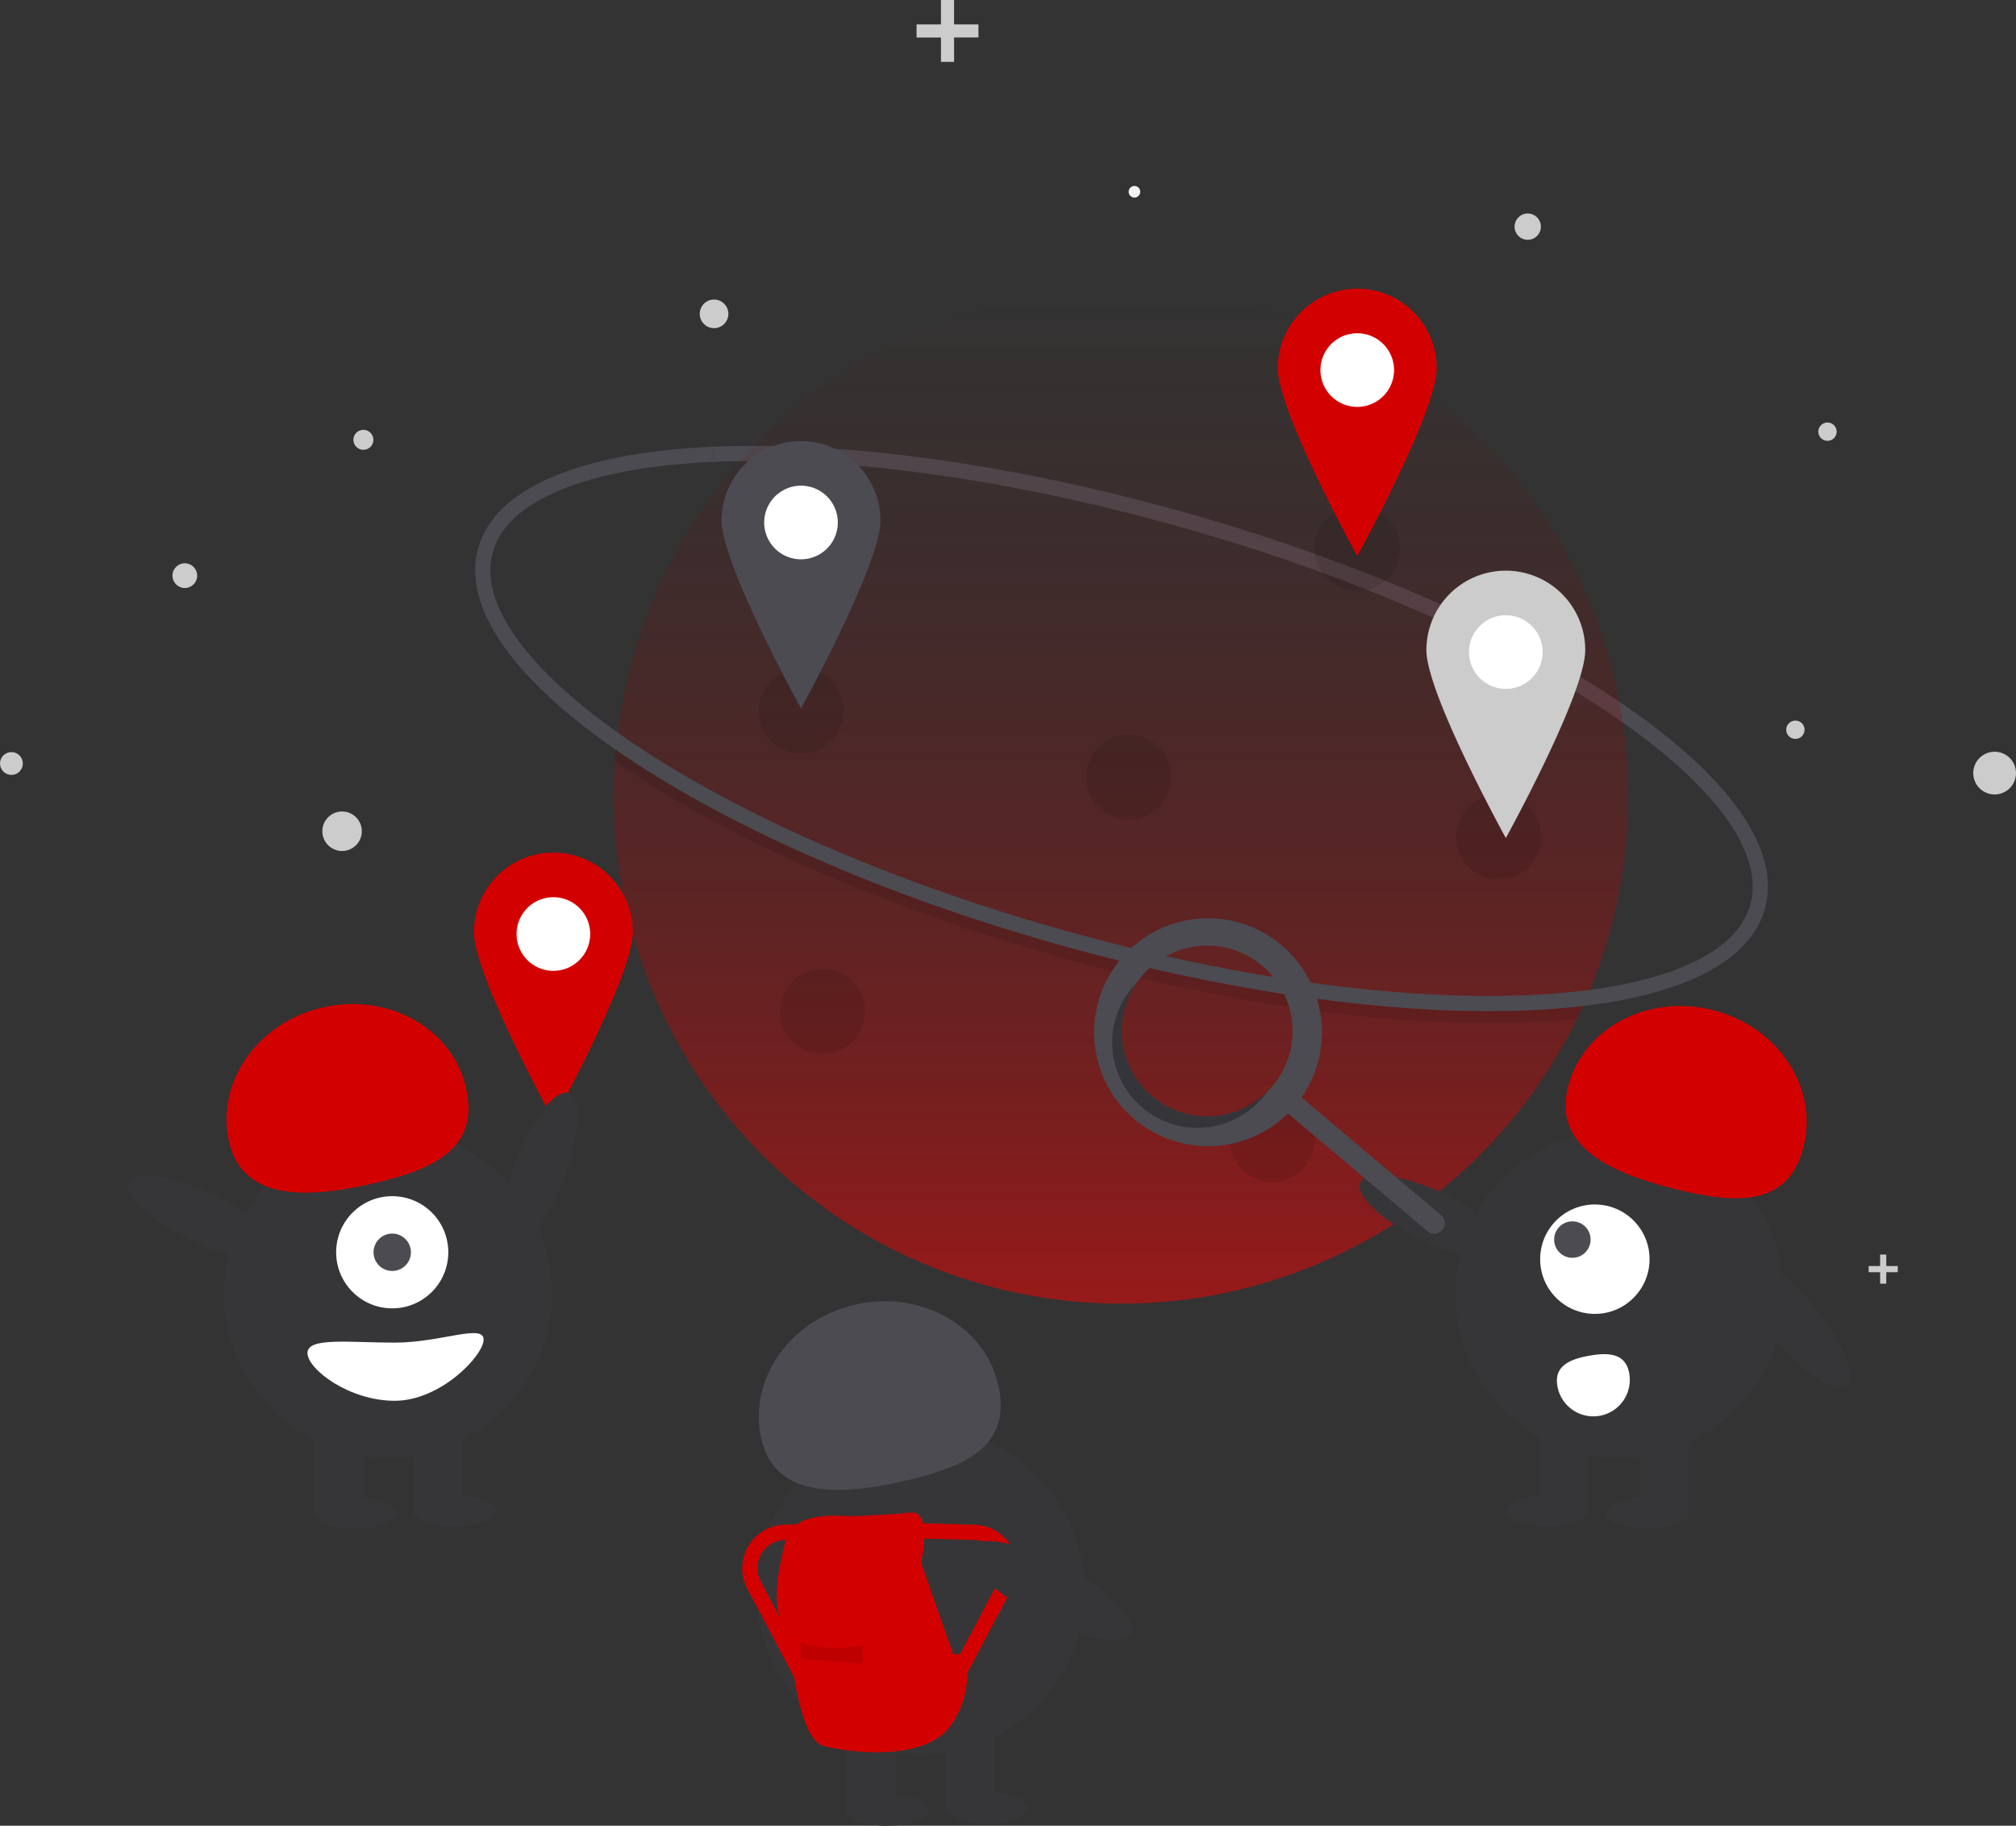 <svg id="Group_3" data-name="Group 3" xmlns="http://www.w3.org/2000/svg" xmlns:xlink="http://www.w3.org/1999/xlink" width="246.005" height="222.752" viewBox="0 0 246.005 222.752">
  <rect x="0" y="0" width="246.005" height="222.752" fill="#333333" stroke="none"/>
  <defs>
    <linearGradient id="linear-gradient" x1="0.5" x2="0.5" y2="1" gradientUnits="objectBoundingBox">
      <stop offset="0" stop-color="#5d0202" stop-opacity="0"/>
      <stop offset="1" stop-color="red" stop-opacity="0.494"/>
    </linearGradient>
  </defs>
  <path id="Path_4" data-name="Path 4" d="M300.183,152.22c-13.1-9.791-33.608-19.05-56.277-25.4-20.639-5.785-40.77-8.578-56.689-7.865l-.083-1.851c16.108-.721,36.448,2.1,57.272,7.932,22.879,6.413,43.614,15.781,56.886,25.7Z" transform="translate(-100.137 -62.602)" fill="#4b4b51"/>
  <path id="Path_5" data-name="Path 5" d="M284.9,137.749a61.663,61.663,0,0,1-5.337,25.177q-.442,1-.921,1.972a61.9,61.9,0,0,1-117.525-27.149q0-2.149.146-4.264.07-1.075.18-2.138a61.894,61.894,0,0,1,123.456,6.4Z" transform="translate(-86.216 -40.589)" fill="url(#linear-gradient)"/>
  <path id="Path_6" data-name="Path 6" d="M279.735,226.8q-.442,1-.921,1.972-2.713.295-5.711.428c-1.655.074-3.357.111-5.1.111-15.2,0-33.49-2.805-52.176-8.042-20.824-5.837-39.664-14-53.05-22.991q-.684-.459-1.344-.919.07-1.076.18-2.139,1.064.759,2.2,1.519c13.229,8.882,31.879,16.959,52.518,22.744,18.523,5.192,36.642,7.974,51.666,7.974q2.577,0,5.024-.11Q276.583,227.187,279.735,226.8Z" transform="translate(-86.385 -104.464)" opacity="0.1" style="isolation: isolate"/>
  <path id="Path_7" data-name="Path 7" d="M248.359,186.094c-15.2,0-33.491-2.805-52.176-8.042-20.824-5.837-39.664-14-53.051-22.991-13.666-9.176-20.074-18.218-18.044-25.461s12.2-11.636,28.648-12.373l.083,1.851c-7.679.344-13.938,1.486-18.6,3.393s-7.46,4.469-8.346,7.629.179,6.813,3.165,10.856,7.747,8.28,14.128,12.566c13.227,8.882,31.879,16.959,52.518,22.745,18.523,5.191,36.641,7.974,51.666,7.974q2.575,0,5.023-.109c7.679-.344,13.938-1.485,18.6-3.392s7.46-4.469,8.346-7.63c1.59-5.675-3.217-13.049-13.535-20.763l1.11-1.484c5.31,3.969,9.24,7.882,11.682,11.63,2.618,4.018,3.469,7.758,2.527,11.117-2.03,7.242-12.2,11.636-28.648,12.373C251.8,186.058,250.1,186.094,248.359,186.094Z" transform="translate(-66.738 -62.729)" fill="#4b4b51"/>
  <circle id="Ellipse_1" data-name="Ellipse 1" cx="0.709" cy="0.709" r="0.709" transform="translate(137.724 22.688)" fill="#f2f2f2"/>
  <circle id="Ellipse_2" data-name="Ellipse 2" cx="1.22" cy="1.22" r="1.22" transform="translate(43.124 52.441)" fill="#ccc"/>
  <circle id="Ellipse_3" data-name="Ellipse 3" cx="2.41" cy="2.41" r="2.41" transform="translate(39.333 99.005)" fill="#ccc"/>
  <circle id="Ellipse_4" data-name="Ellipse 4" cx="1.606" cy="1.606" r="1.606" transform="translate(184.817 26.046)" fill="#ccc"/>
  <circle id="Ellipse_5" data-name="Ellipse 5" cx="2.608" cy="2.608" r="2.608" transform="translate(240.788 91.715)" fill="#ccc"/>
  <circle id="Ellipse_6" data-name="Ellipse 6" cx="1.119" cy="1.119" r="1.119" transform="translate(221.883 51.547)" fill="#ccc"/>
  <circle id="Ellipse_7" data-name="Ellipse 7" cx="1.746" cy="1.746" r="1.746" transform="translate(85.388 36.545)" fill="#ccc"/>
  <circle id="Ellipse_8" data-name="Ellipse 8" cx="1.119" cy="1.119" r="1.119" transform="translate(217.967 87.915)" fill="#ccc"/>
  <circle id="Ellipse_9" data-name="Ellipse 9" cx="1.393" cy="1.393" r="1.393" transform="translate(0 91.759)" fill="#ccc"/>
  <circle id="Ellipse_10" data-name="Ellipse 10" cx="1.508" cy="1.508" r="1.508" transform="translate(21.043 68.723)" fill="#ccc"/>
  <path id="Path_8" data-name="Path 8" d="M248.131,2.976h-2.976V0h-1.6V2.976H240.58v1.6h2.978V7.551h1.6V4.575h2.976Z" transform="translate(-128.735)" fill="#ccc"/>
  <path id="Path_9" data-name="Path 9" d="M399.879,350.678h-1.869V348.81h-1v1.868h-1.869v1h1.869v1.869h1v-1.869h1.869Z" transform="translate(-211.44 -186.65)" fill="#ccc"/>
  <path id="Path_10" data-name="Path 10" d="M494.043,330.644h-1.4v-1.4h-.75v1.4h-1.4v.75h1.4v1.4h.75v-1.4h1.4Z" transform="translate(-262.468 -176.181)" fill="#ccc"/>
  <circle id="Ellipse_11" data-name="Ellipse 11" cx="5.201" cy="5.201" r="5.201" transform="translate(92.571 81.557)" opacity="0.1" style="isolation: isolate"/>
  <circle id="Ellipse_12" data-name="Ellipse 12" cx="5.201" cy="5.201" r="5.201" transform="translate(150.017 133.802)" opacity="0.1" style="isolation: isolate"/>
  <circle id="Ellipse_13" data-name="Ellipse 13" cx="5.201" cy="5.201" r="5.201" transform="translate(132.523 89.595)" opacity="0.1" style="isolation: isolate"/>
  <circle id="Ellipse_14" data-name="Ellipse 14" cx="5.201" cy="5.201" r="5.201" transform="translate(95.171 118.2)" opacity="0.1" style="isolation: isolate"/>
  <circle id="Ellipse_15" data-name="Ellipse 15" cx="5.201" cy="5.201" r="5.201" transform="translate(160.419 61.699)" opacity="0.1" style="isolation: isolate"/>
  <circle id="Ellipse_16" data-name="Ellipse 16" cx="5.201" cy="5.201" r="5.201" transform="translate(177.676 96.923)" opacity="0.1" style="isolation: isolate"/>
  <circle id="Ellipse_17" data-name="Ellipse 17" cx="6.856" cy="6.856" r="6.856" transform="translate(158.764 38.295)" fill="#fff"/>
  <path id="Path_11" data-name="Path 11" d="M345.095,75.763a9.692,9.692,0,0,0-9.693,9.692c0,5.353,9.693,22.931,9.693,22.931s9.692-17.578,9.692-22.931A9.692,9.692,0,0,0,345.095,75.763Zm0,14.421a4.492,4.492,0,1,1,4.491-4.492,4.492,4.492,0,0,1-4.491,4.492Z" transform="translate(-179.475 -40.541)" fill="#d30000"/>
  <circle id="Ellipse_18" data-name="Ellipse 18" cx="6.856" cy="6.856" r="6.856" transform="translate(90.889 56.891)" fill="#fff"/>
  <path id="Path_12" data-name="Path 12" d="M199.095,115.763a9.692,9.692,0,0,0-9.693,9.692c0,5.353,9.693,22.931,9.693,22.931s9.692-17.578,9.692-22.931A9.692,9.692,0,0,0,199.095,115.763Zm0,14.421a4.492,4.492,0,1,1,4.491-4.492,4.492,4.492,0,0,1-4.491,4.492Z" transform="translate(-101.35 -61.945)" fill="#4b4b51"/>
  <circle id="Ellipse_19" data-name="Ellipse 19" cx="6.856" cy="6.856" r="6.856" transform="translate(176.895 72.697)" fill="#fff"/>
  <path id="Path_13" data-name="Path 13" d="M384.095,149.763a9.692,9.692,0,0,0-9.693,9.692c0,5.353,9.693,22.931,9.693,22.931s9.692-17.578,9.692-22.931A9.692,9.692,0,0,0,384.095,149.763Zm0,14.421a4.492,4.492,0,1,1,4.491-4.492,4.492,4.492,0,0,1-4.491,4.492Z" transform="translate(-200.344 -80.139)" fill="#ccc"/>
  <circle id="Ellipse_20" data-name="Ellipse 20" cx="6.856" cy="6.856" r="6.856" transform="translate(60.671 107.1)" fill="#fff"/>
  <path id="Path_14" data-name="Path 14" d="M134.095,223.763a9.692,9.692,0,0,0-9.693,9.692c0,5.353,9.693,22.931,9.693,22.931s9.692-17.578,9.692-22.931A9.692,9.692,0,0,0,134.095,223.763Zm0,14.421a4.492,4.492,0,1,1,4.491-4.492,4.492,4.492,0,0,1-4.491,4.492Z" transform="translate(-66.568 -119.736)" fill="#d30000"/>
  <ellipse id="Ellipse_21" data-name="Ellipse 21" cx="3.143" cy="10.011" rx="3.143" ry="10.011" transform="translate(210.068 155.67) rotate(-39.938)" fill="#363638"/>
  <circle id="Ellipse_22" data-name="Ellipse 22" cx="20.022" cy="20.022" r="20.022" transform="translate(177.587 137.83)" fill="#363638"/>
  <rect id="Rectangle_1" data-name="Rectangle 1" width="6.083" height="10.898" transform="translate(200 173.565)" fill="#363638"/>
  <rect id="Rectangle_2" data-name="Rectangle 2" width="6.083" height="10.898" transform="translate(187.835 173.565)" fill="#363638"/>
  <ellipse id="Ellipse_23" data-name="Ellipse 23" cx="5.069" cy="1.901" rx="5.069" ry="1.901" transform="translate(195.945 182.689)" fill="#363638"/>
  <ellipse id="Ellipse_24" data-name="Ellipse 24" cx="5.069" cy="1.901" rx="5.069" ry="1.901" transform="translate(183.78 182.435)" fill="#363638"/>
  <path id="Path_15" data-name="Path 15" d="M411.21,273.955c1.788-7.2,9.68-11.437,17.626-9.464s12.94,9.41,11.152,16.61-7.719,7.223-15.666,5.25S409.423,281.155,411.21,273.955Z" transform="translate(-219.889 -141.271)" fill="#d30000"/>
  <ellipse id="Ellipse_25" data-name="Ellipse 25" cx="3.143" cy="10.011" rx="3.143" ry="10.011" transform="translate(164.665 147.111) rotate(-64.626)" fill="#363638"/>
  <circle id="Ellipse_26" data-name="Ellipse 26" cx="6.675" cy="6.675" r="6.675" transform="translate(187.94 146.952)" fill="#fff"/>
  <circle id="Ellipse_27" data-name="Ellipse 27" cx="2.225" cy="2.225" r="2.225" transform="translate(189.646 149.009)" fill="#4b4b51"/>
  <path id="Path_16" data-name="Path 16" d="M417.474,357.7a4.45,4.45,0,1,1-8.756,1.594h0l0-.008c-.437-2.418,1.432-3.274,3.851-3.712S417.036,355.28,417.474,357.7Z" transform="translate(-218.671 -190.164)" fill="#fff"/>
  <path id="Path_17" data-name="Path 17" d="M310.048,244.277a13.9,13.9,0,1,0,.788,20.527l17.049,14.386a1.281,1.281,0,0,0,1.654-1.956h0l-17.05-14.386A13.9,13.9,0,0,0,310.048,244.277Zm-1.1,17.184a10.414,10.414,0,1,1-1.244-14.674h0a10.414,10.414,0,0,1,1.244,14.674Z" transform="translate(-153.673 -128.96)" fill="#4b4b51"/>
  <path id="Path_18" data-name="Path 18" d="M296.9,271.573a10.414,10.414,0,0,1-1.767-14q-.3.3-.577.63a10.414,10.414,0,1,0,15.907,13.443l.01-.012q.278-.33.524-.676A10.414,10.414,0,0,1,296.9,271.573Z" transform="translate(-156.303 -137.829)" opacity="0.3" style="isolation: isolate"/>
  <ellipse id="Ellipse_28" data-name="Ellipse 28" cx="10.011" cy="3.143" rx="10.011" ry="3.143" transform="matrix(0.357, -0.934, 0.934, 0.357, 59.352, 150.961)" fill="#363638"/>
  <circle id="Ellipse_29" data-name="Ellipse 29" cx="20.022" cy="20.022" r="20.022" transform="translate(27.333 137.83)" fill="#363638"/>
  <rect id="Rectangle_3" data-name="Rectangle 3" width="6.083" height="10.898" transform="translate(38.231 173.565)" fill="#363638"/>
  <rect id="Rectangle_4" data-name="Rectangle 4" width="6.083" height="10.898" transform="translate(50.396 173.565)" fill="#363638"/>
  <ellipse id="Ellipse_30" data-name="Ellipse 30" cx="5.069" cy="1.901" rx="5.069" ry="1.901" transform="translate(38.231 182.689)" fill="#363638"/>
  <ellipse id="Ellipse_31" data-name="Ellipse 31" cx="5.069" cy="1.901" rx="5.069" ry="1.901" transform="translate(50.396 182.435)" fill="#363638"/>
  <circle id="Ellipse_32" data-name="Ellipse 32" cx="6.843" cy="6.843" r="6.843" transform="translate(41.019 145.94)" fill="#fff"/>
  <circle id="Ellipse_33" data-name="Ellipse 33" cx="2.281" cy="2.281" r="2.281" transform="translate(45.581 150.502)" fill="#4b4b51"/>
  <path id="Path_19" data-name="Path 19" d="M59.744,280.227c-1.616-7.24,3.551-14.556,11.543-16.341s15.78,2.638,17.4,9.879S85,283.675,77.013,285.459,61.361,287.467,59.744,280.227Z" transform="translate(-31.811 -140.995)" fill="#d30000"/>
  <ellipse id="Ellipse_34" data-name="Ellipse 34" cx="3.143" cy="10.011" rx="3.143" ry="10.011" transform="translate(14.412 147.111) rotate(-64.626)" fill="#363638"/>
  <path id="Path_20" data-name="Path 20" d="M80.707,352.282c0,1.96,5.046,5.829,10.645,5.829s10.848-5.517,10.848-7.476-5.25.38-10.848.38S80.707,350.322,80.707,352.282Z" transform="translate(-43.187 -187.207)" fill="#fff"/>
  <circle id="Ellipse_35" data-name="Ellipse 35" cx="20.022" cy="20.022" r="20.022" transform="translate(92.288 174.092)" fill="#363638"/>
  <rect id="Rectangle_5" data-name="Rectangle 5" width="6.083" height="10.898" transform="translate(103.186 209.827)" fill="#363638"/>
  <rect id="Rectangle_6" data-name="Rectangle 6" width="6.083" height="10.898" transform="translate(115.351 209.827)" fill="#363638"/>
  <ellipse id="Ellipse_36" data-name="Ellipse 36" cx="5.069" cy="1.901" rx="5.069" ry="1.901" transform="translate(103.186 218.951)" fill="#363638"/>
  <ellipse id="Ellipse_37" data-name="Ellipse 37" cx="5.069" cy="1.901" rx="5.069" ry="1.901" transform="translate(115.351 218.697)" fill="#363638"/>
  <path id="Path_21" data-name="Path 21" d="M199.463,358.227c-1.616-7.24,3.551-14.556,11.543-16.341s15.78,2.638,17.4,9.879-3.68,9.911-11.671,11.695S201.08,365.467,199.463,358.227Z" transform="translate(-106.575 -182.733)" fill="#4b4b51"/>
  <path id="Path_22" data-name="Path 22" d="M221.489,403.047s1.452-6.39-1.307-6.1-6.536.436-7.552.436-6.826-.726-7.7,3.05-2.033,8.424.436,11.329c0,0,.872,12.781,4.212,13.652s12.2,1.888,15.4-2.324a10.833,10.833,0,0,0,1.888-8.86H225.41Z" transform="translate(-109.098 -212.403)" fill="#d30000"/>
  <path id="Path_23" data-name="Path 23" d="M210.2,431.01s2.469,1.162,7.552.436v2.178l-7.552-.581Z" transform="translate(-112.479 -230.635)" opacity="0.1" style="isolation: isolate"/>
  <path id="Path_24" data-name="Path 24" d="M244.174,421.536l-1.644-.869,7.313-13.838a3.454,3.454,0,0,0-2.962-5.067l-7.674-.207.05-1.859,7.675.207a5.315,5.315,0,0,1,4.556,7.8Z" transform="translate(-128.001 -213.879)" fill="#d30000"/>
  <path id="Path_25" data-name="Path 25" d="M202.747,421.536,195.434,407.7a5.314,5.314,0,0,1,4.556-7.8l7.675-.207.05,1.859-7.674.207a3.454,3.454,0,0,0-2.961,5.067l7.312,13.838Z" transform="translate(-104.247 -213.879)" fill="#d30000"/>
  <ellipse id="Ellipse_38" data-name="Ellipse 38" cx="3.487" cy="11.108" rx="3.487" ry="11.108" transform="translate(116.716 191.946) rotate(-62.122)" fill="#363638"/>
</svg>

